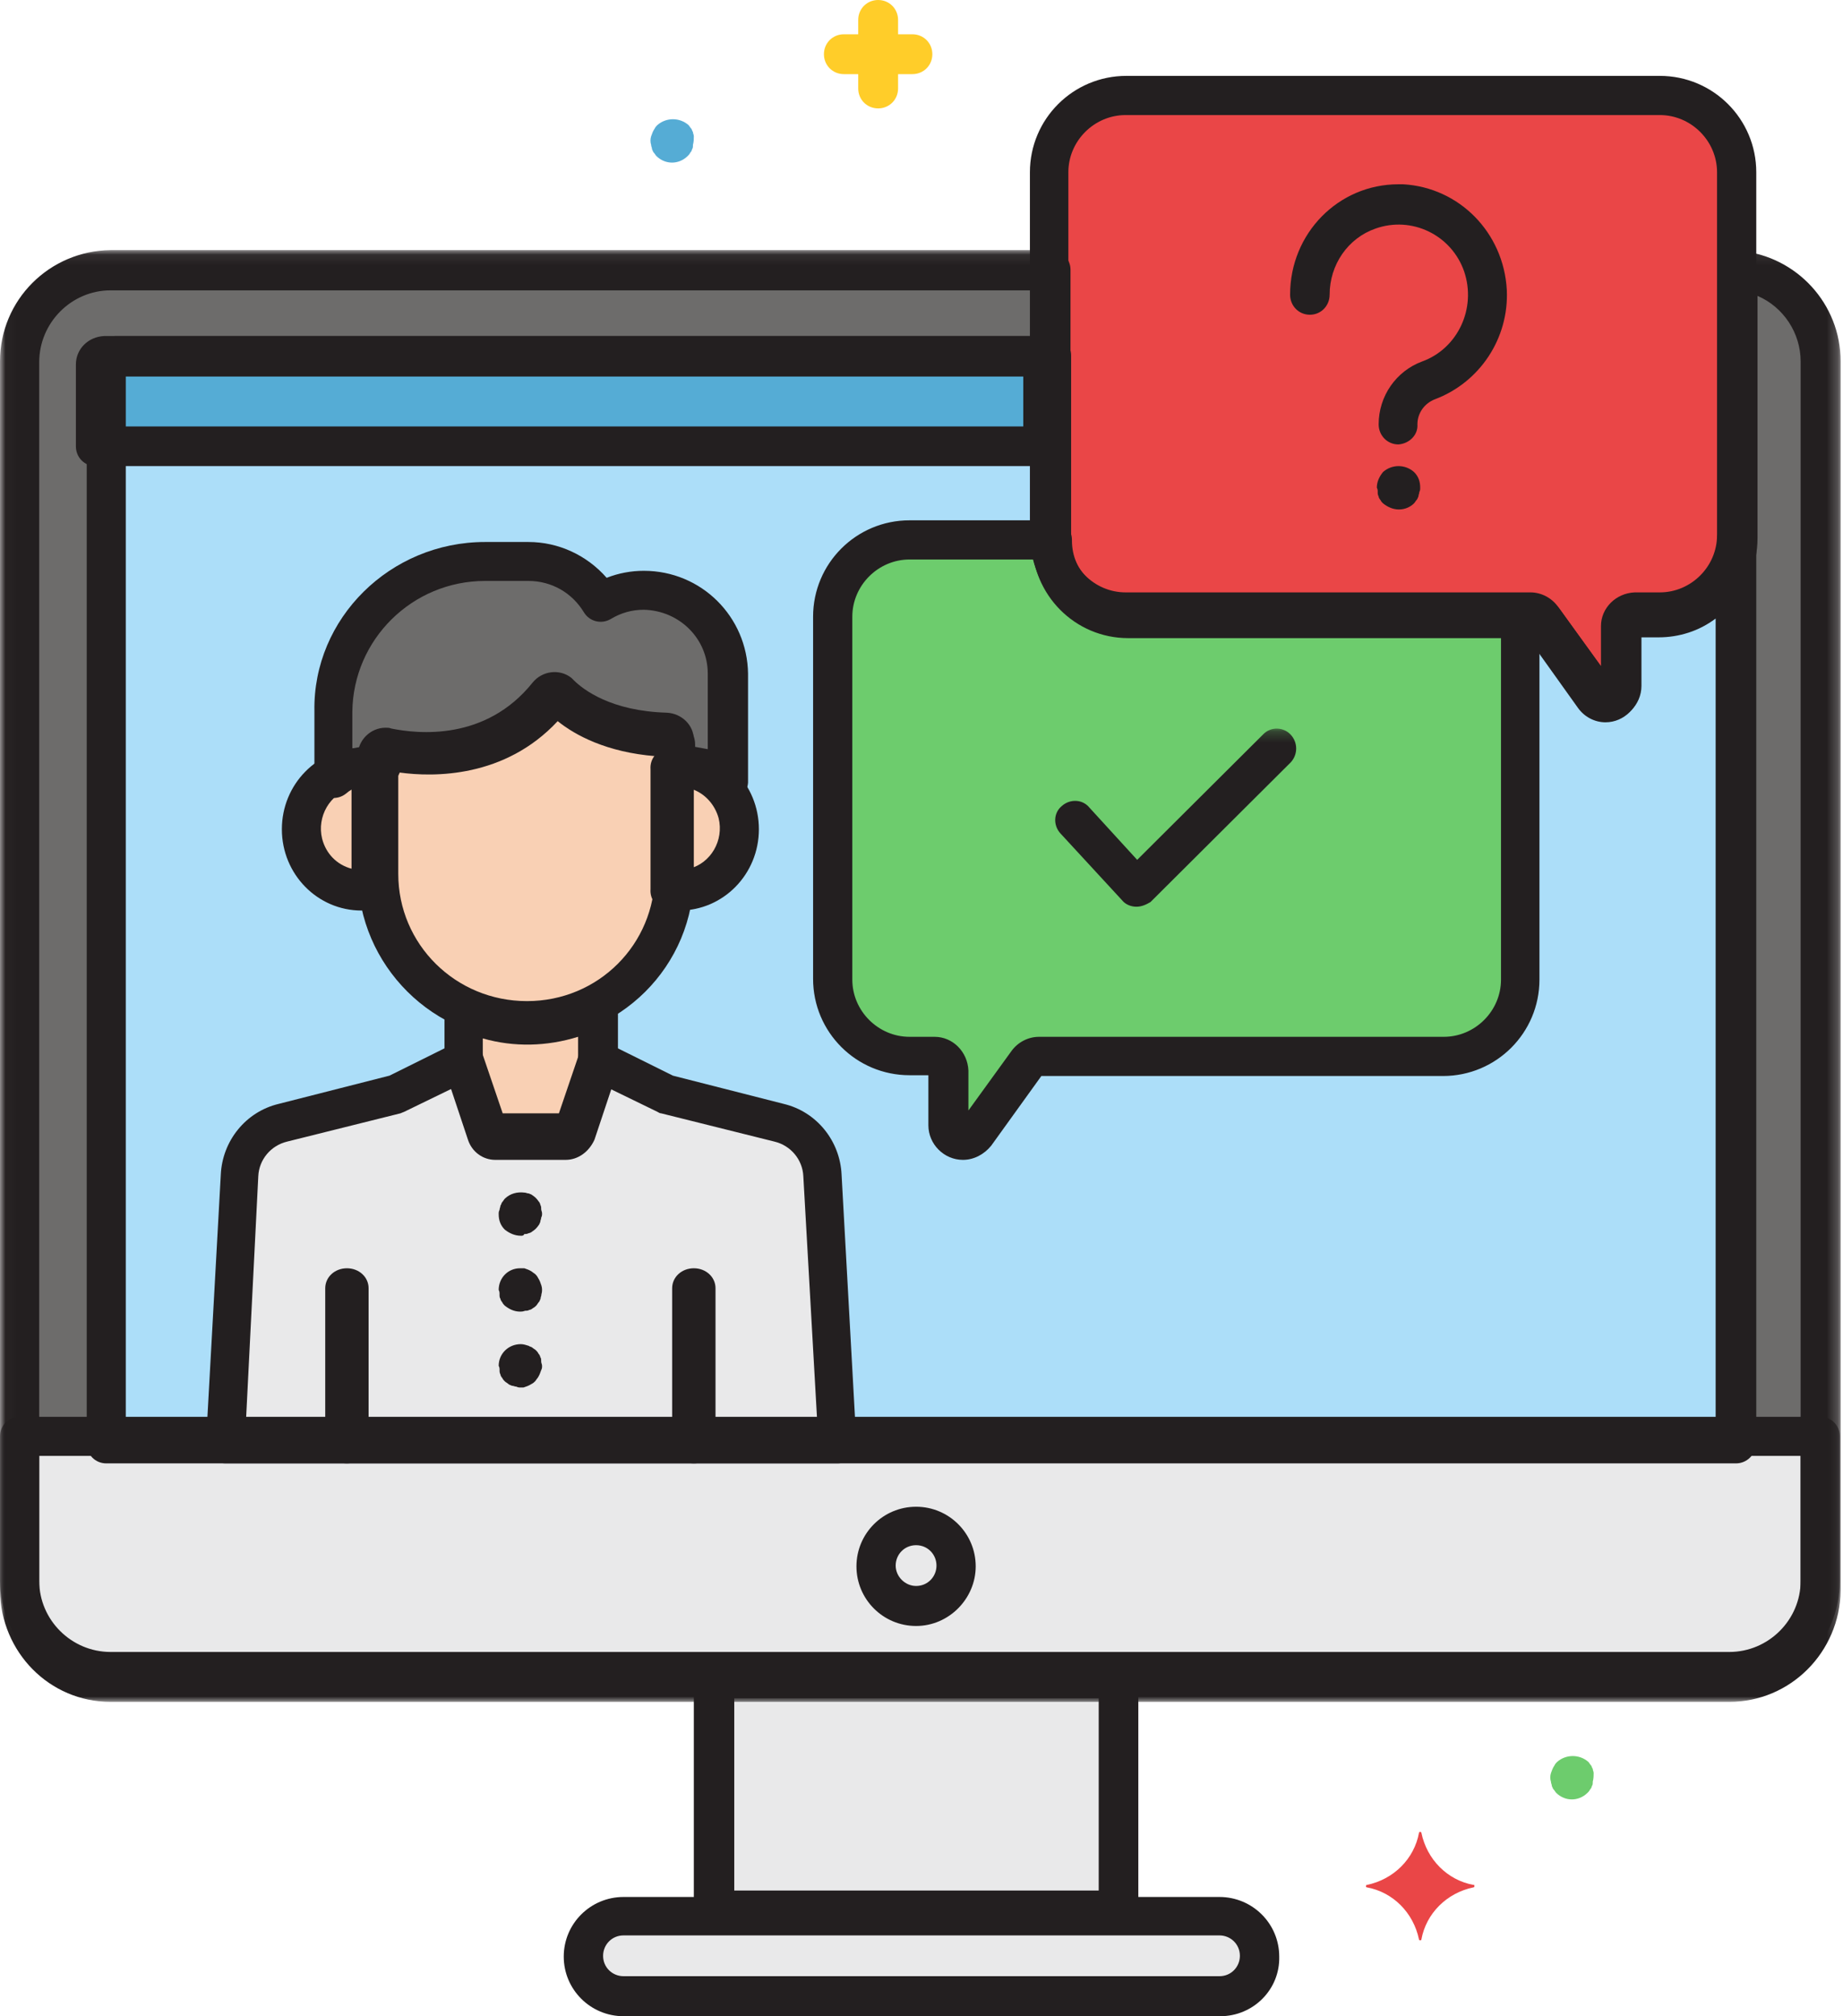 <?xml version="1.0" encoding="UTF-8"?>
<svg width="170px" height="186px" viewBox="0 0 170 186" version="1.1" xmlns="http://www.w3.org/2000/svg" xmlns:xlink="http://www.w3.org/1999/xlink">
    <!-- Generator: Sketch 64 (93537) - https://sketch.com -->
    <title>Group</title>
    <desc>Created with Sketch.</desc>
    <defs>
        <polygon id="path-1" points="0.022 0.072 169.782 0.072 169.782 134 0.022 134"></polygon>
        <polygon id="path-3" points="0.022 0.215 169.71 0.215 169.71 89 0.022 89"></polygon>
    </defs>
    <g id="Page-1" stroke="none" stroke-width="1" fill="none" fill-rule="evenodd">
        <g id="Desktop-HD-Copy-5" transform="translate(-973, -2061)">
            <g id="Group" transform="translate(973, 2061)">
                <path d="M160.409,25 L160.409,49.634 C160.409,53.559 157.227,56.756 153.324,56.756 L151.01,56.756 C150.287,56.756 149.709,57.336 149.709,58.063 L149.709,63.224 C149.709,63.95 149.13,64.603 148.335,64.603 C147.902,64.603 147.466,64.386 147.251,64.023 L142.479,57.336 C142.262,56.973 141.828,56.828 141.467,56.828 L104.16,56.828 C100.256,56.828 97.074,53.631 97.074,49.706 L97.074,25 L10.386,25 C5.759,25 2,28.78 2,33.431 L2,146.571 C2,151.222 5.759,154.928 10.386,155 L159.614,155 C164.241,155 167.928,151.222 168,146.571 L168,33.357 C168,28.997 164.675,25.437 160.409,25 Z" id="Fill-1" fill="#6D6C6B"></path>
                <path d="M160,49.776 L160,49.92 C160,53.825 156.815,57.007 152.907,57.007 L150.59,57.007 C149.866,57.007 149.288,57.584 149.288,58.307 L149.288,63.442 C149.288,64.165 148.708,64.815 147.912,64.815 C147.478,64.815 147.042,64.599 146.826,64.237 L142.049,57.584 C141.831,57.223 141.397,57.079 141.035,57.079 L103.684,57.079 C99.774,57.079 96.589,53.897 96.589,49.992 L96.589,33 L9.796,33 C9.362,33 9.072,33.362 9,33.797 L9,133 L159.928,133 L160,49.776 Z" id="Fill-2" fill="#ACDEF9"></path>
                <path d="M97,33 L9.8,33 C9.364,33 9.072,33.395 9,33.87 L9,42 L97,42 L97,33 Z" id="Fill-3" fill="#55ACD5"></path>
                <path d="M103.617,57.229 C99.672,57.229 96.457,54.016 96.457,50.073 L96.457,50 L83.161,50 C79.215,50 76,53.213 76,57.156 L76,90.96 C76,94.903 79.215,98.116 83.161,98.116 L85.498,98.116 C86.228,98.116 86.814,98.699 86.814,99.429 L86.814,104.614 C86.814,105.344 87.397,106 88.2,106 C88.64,106 89.078,105.782 89.296,105.417 L94.12,98.699 C94.338,98.334 94.776,98.188 95.141,98.188 L132.841,98.188 C136.785,98.188 140,94.975 140,91.032 L140,57.229 L103.617,57.229 Z" id="Fill-4" fill="#6DCC6D"></path>
                <path d="M153.841,9 L104.161,9 C100.215,9 97,12.219 97,16.17 L97,50.04 C97,53.991 100.215,57.21 104.161,57.21 L141.859,57.21 C142.297,57.21 142.662,57.428 142.882,57.721 L147.704,64.453 C148.142,65.037 149.018,65.184 149.603,64.744 C149.968,64.453 150.188,64.087 150.188,63.647 L150.188,58.453 C150.188,57.721 150.772,57.137 151.502,57.137 L153.841,57.137 C157.785,57.137 161,53.918 161,49.967 L161,16.17 C161,12.219 157.785,9 153.841,9 Z" id="Fill-5" fill="#EA4647"></path>
                <polygon id="Fill-6" fill="#E9E9EA" points="66 176 103 176 103 155 66 155"></polygon>
                <path d="M2,133 L2,146.522 C2,151.2 5.759,154.927 10.386,155 L159.614,155 C164.241,155 167.928,151.2 168,146.522 L168,133 L2,133 Z" id="Fill-7" fill="#E9E9EA"></path>
                <path d="M57.681,177 L112.319,177 C114.341,177 116,178.579 116,180.501 C116,182.421 114.341,184 112.319,184 L57.681,184 C55.659,184 54,182.421 54,180.501 C54,178.579 55.659,177 57.681,177 Z" id="Fill-8" fill="#E9E9EA"></path>
                <path d="M77,133 L75.622,107.821 C75.476,105.466 73.881,103.479 71.561,102.89 L61.046,100.166 L54.736,97 L52.633,103.184 C52.488,103.552 52.198,103.772 51.763,103.772 L45.237,103.772 C44.874,103.772 44.512,103.552 44.367,103.184 L42.264,97 L35.954,100.166 L25.439,102.816 C23.191,103.404 21.524,105.393 21.378,107.748 L20,132.927 L77,132.927 L77,133 Z" id="Fill-9" fill="#E9E9EA"></path>
                <path d="M33.464,70.446 C33.753,70.446 34.04,70.446 34.329,70.521 L34.329,69.855 C34.329,69.412 34.689,69.116 35.05,69.116 L35.195,69.116 C37.647,69.633 44.861,70.521 49.768,64.161 C49.985,63.866 50.489,63.791 50.778,64.013 L50.85,64.087 C52.004,65.196 54.961,67.488 60.517,67.637 C60.878,67.637 61.239,67.933 61.239,68.376 L61.239,70.446 C62.971,70.151 64.774,70.742 66,72 L66,61.648 C66,57.285 62.536,53.809 58.281,53.735 C56.91,53.735 55.539,54.105 54.385,54.844 C53.014,52.479 50.489,51 47.821,51 L43.853,51 C36.204,51 30,57.359 30,65.196 L30,71.555 C30.939,70.891 32.164,70.446 33.464,70.446 Z" id="Fill-10" fill="#6D6C6B"></path>
                <path d="M62.799,70 C62.532,70 62.267,70 62,70.071 L62,80.927 C64.798,81.417 67.463,79.385 67.931,76.444 C68.396,73.502 66.464,70.7 63.666,70.211 C63.333,70 63.066,70 62.799,70 Z" id="Fill-11" fill="#F9D0B4"></path>
                <path d="M35,80.101 L35,70.994 C35,70.711 35,70.428 35,70.075 C32.234,69.582 29.533,71.559 29.07,74.594 C28.61,77.56 30.454,80.454 33.287,80.947 C33.881,81.018 34.407,81.018 35,80.947 C35,80.665 35,80.384 35,80.101 Z" id="Fill-12" fill="#F9D0B4"></path>
                <path d="M50.491,64.279 C45.568,70.453 38.257,69.59 35.87,69.089 C35.508,69.017 35.072,69.231 35,69.664 L35,80.575 C35,87.971 41.081,93.929 48.463,94 C55.919,94 61.928,87.971 62,80.575 L62,68.587 C62,68.514 62,68.442 62,68.371 C62,68.012 61.71,67.653 61.276,67.653 C55.701,67.51 52.734,65.283 51.576,64.206 C51.286,63.92 50.852,63.92 50.491,64.279 C50.563,64.206 50.563,64.206 50.491,64.279 Z" id="Fill-13" fill="#F9D0B4"></path>
                <g id="Group-17" transform="translate(0, 23)">
                    <mask id="mask-2" fill="white">
                        <use xlink:href="#path-1"></use>
                    </mask>
                    <g id="Clip-15"></g>
                    <path d="M48.25,71.005 C46.154,71.005 44.128,70.496 42.247,69.549 L42.247,74.574 L44.345,80.692 C44.489,81.056 44.779,81.274 45.213,81.274 L51.723,81.274 C52.085,81.274 52.447,81.056 52.591,80.692 L54.689,74.574 L54.689,69.33 C52.737,70.496 50.494,71.078 48.25,71.005 Z" id="Fill-14" fill="#F9D0B4" mask="url(#mask-2)"></path>
                    <path d="M159.511,134 L10.2,134 C4.558,134 0.072,129.411 0,123.732 L0,10.341 C0,4.661 4.558,0.145 10.2,0.072 L96.936,0.072 C97.949,0.072 98.745,0.873 98.745,1.893 L98.745,26.582 C98.745,29.495 101.133,31.899 104.026,31.899 L141.354,31.899 C142.367,31.899 143.306,32.408 143.885,33.208 L147.864,38.743 L147.864,35.029 C147.864,33.355 149.239,31.971 150.974,31.899 L153.29,31.899 C156.183,31.899 158.569,29.495 158.569,26.582 L158.569,1.966 C158.569,0.947 159.367,0.145 160.378,0.145 L160.524,0.145 C165.732,0.656 169.782,5.025 169.782,10.341 L169.782,123.732 C169.71,129.411 165.154,134 159.511,134 Z M10.2,3.786 C6.583,3.786 3.617,6.774 3.617,10.415 L3.617,123.804 C3.617,127.446 6.583,130.431 10.2,130.431 L159.511,130.431 C163.128,130.431 166.093,127.446 166.093,123.804 L166.093,10.341 C166.093,7.719 164.502,5.317 162.115,4.297 L162.115,26.654 C162.115,31.607 158.136,35.612 153.218,35.612 L151.409,35.612 L151.409,40.274 C151.409,42.02 149.962,43.476 148.226,43.476 C147.213,43.476 146.272,42.967 145.694,42.167 L141.064,35.685 L104.026,35.685 C99.106,35.685 95.128,31.679 95.128,26.726 L95.128,3.786 L10.2,3.786 Z" id="Fill-16" fill="#231F20" mask="url(#mask-2)"></path>
                </g>
                <path d="M160.127,135 L9.802,135 C8.792,135 8,134.202 8,133.186 L8,33.612 C8,32.161 9.153,31.072 10.594,31 L96.999,31 C98.008,31 98.801,31.798 98.801,32.814 L98.801,49.797 C98.801,52.7 101.179,55.096 104.062,55.096 L141.247,55.096 C142.256,55.096 143.192,55.603 143.769,56.401 L147.732,61.916 L147.732,58.215 C147.732,56.547 149.102,55.168 150.83,55.096 L153.137,55.096 C156.02,55.096 158.397,52.7 158.397,49.797 L158.397,49.653 C158.397,48.636 159.191,47.838 160.198,47.838 C161.208,47.838 162,48.636 162,49.653 L162,133.186 C161.928,134.202 161.136,135 160.127,135 Z M11.603,131.371 L158.253,131.371 L158.253,57.055 C156.74,58.215 154.867,58.797 152.992,58.797 L151.264,58.797 L151.264,63.442 C151.264,65.182 149.823,66.634 148.093,66.634 C147.083,66.634 146.146,66.126 145.57,65.328 L140.958,58.869 L104.062,58.869 C99.161,58.869 95.197,54.877 95.197,49.942 L95.197,34.701 L11.603,34.701 L11.603,131.371 Z" id="Fill-18" fill="#231F20"></path>
                <path d="M96.194,43 L8.806,43 C7.794,43 7,42.196 7,41.171 L7,33.634 C7,32.17 8.155,31.073 9.6,31 L96.194,31 C97.206,31 98,31.804 98,32.829 L98,41.098 C98,42.196 97.206,43 96.194,43 Z M10.611,39.342 L94.389,39.342 L94.389,34.731 L10.611,34.731 L10.611,39.342 Z" id="Fill-19" fill="#231F20"></path>
                <path d="M84.162,3.163 L82.839,3.163 L82.839,1.838 C82.839,0.808 82.029,0 81.001,0 C79.971,0 79.163,0.808 79.163,1.838 L79.163,3.163 L77.838,3.163 C76.808,3.163 76,3.971 76,5.001 C76,6.029 76.808,6.839 77.838,6.839 L79.163,6.839 L79.163,8.162 C79.163,9.192 79.971,10 81.001,10 C82.029,10 82.839,9.192 82.839,8.162 L82.839,6.839 L84.162,6.839 C85.192,6.839 86,6.029 86,5.001 C86,3.971 85.192,3.163 84.162,3.163 Z" id="Fill-20" fill="#FFCD29"></path>
                <path d="M64,12.572 C64,12.413 63.918,12.332 63.918,12.174 C63.835,12.094 63.835,11.934 63.753,11.855 C63.671,11.776 63.59,11.617 63.508,11.536 C62.688,10.821 61.457,10.821 60.637,11.536 C60.553,11.617 60.471,11.696 60.39,11.855 C60.227,12.094 60.143,12.332 60.061,12.572 C59.98,12.811 59.98,13.128 60.061,13.368 C60.061,13.526 60.143,13.607 60.143,13.765 C60.227,13.924 60.227,14.005 60.308,14.084 C60.39,14.163 60.471,14.322 60.553,14.403 C61.373,15.199 62.604,15.199 63.424,14.403 C63.508,14.322 63.59,14.243 63.671,14.084 C63.753,14.005 63.835,13.845 63.835,13.765 C63.918,13.686 63.918,13.526 63.918,13.368 C64,13.049 64,12.811 64,12.572 Z" id="Fill-21" fill="#55ACD5"></path>
                <path d="M147,163.572 C147,163.413 146.918,163.332 146.918,163.174 C146.835,163.094 146.835,162.934 146.753,162.855 C146.671,162.776 146.59,162.617 146.508,162.536 C145.688,161.821 144.457,161.821 143.637,162.536 C143.553,162.617 143.471,162.696 143.39,162.855 C143.227,163.094 143.143,163.332 143.061,163.572 C142.98,163.811 142.98,164.128 143.061,164.368 C143.061,164.526 143.143,164.607 143.143,164.765 C143.227,164.924 143.227,165.005 143.308,165.084 C143.39,165.163 143.471,165.322 143.553,165.403 C144.373,166.199 145.604,166.199 146.424,165.403 C146.508,165.322 146.59,165.243 146.671,165.084 C146.753,165.005 146.835,164.845 146.835,164.765 C146.918,164.686 146.918,164.526 146.918,164.368 C147,164.049 147,163.811 147,163.572 Z" id="Fill-22" fill="#6DCC6D"></path>
                <path d="M135.926,173.89 C133.518,173.453 131.621,171.555 131.109,169.073 C131.109,169 131.036,169 130.964,169 C130.891,169 130.891,169.073 130.891,169.073 C130.452,171.482 128.554,173.38 126.073,173.89 C126,173.89 126,173.963 126,174.037 C126,174.11 126.073,174.11 126.073,174.11 C128.482,174.547 130.379,176.445 130.891,178.927 C130.891,179 130.964,179 131.036,179 C131.109,179 131.109,178.927 131.109,178.927 C131.546,176.518 133.446,174.62 135.926,174.11 C136,174.11 136,174.037 136,173.963 C136,173.89 136,173.89 135.926,173.89 Z" id="Fill-23" fill="#EA4647"></path>
                <path d="M88.819,107 C87.082,107 85.635,105.554 85.635,103.818 L85.635,99.192 L83.9,99.192 C78.98,99.192 75,95.215 75,90.298 L75,56.894 C75,51.977 78.98,48 83.9,48 L97.068,48 C98.081,48 98.877,48.795 98.877,49.808 L98.877,49.88 C98.877,52.772 101.265,55.158 104.16,55.158 L140.191,55.158 C141.204,55.158 142,55.953 142,56.966 L142,90.37 C142,95.287 138.02,99.264 133.101,99.264 L96.055,99.264 L91.424,105.7 C90.774,106.495 89.833,107 88.819,107 Z M83.9,51.615 C81.006,51.615 78.618,54.002 78.618,56.894 L78.618,90.37 C78.618,93.262 81.006,95.649 83.9,95.649 L86.215,95.649 C87.88,95.649 89.253,97.023 89.327,98.757 L89.327,102.446 L93.306,96.949 C93.884,96.154 94.826,95.649 95.839,95.649 L133.173,95.649 C136.068,95.649 138.454,93.262 138.454,90.37 L138.454,58.774 L104.232,58.774 C99.962,58.774 96.345,55.736 95.549,51.615 L83.9,51.615 Z" id="Fill-24" fill="#231F20"></path>
                <path d="M103.173,178 L65.827,178 C64.805,178 64,177.21 64,176.204 L64,154.796 C64,153.79 64.805,153 65.827,153 L103.173,153 C104.195,153 105,153.79 105,154.796 L105,176.204 C105,177.21 104.195,178 103.173,178 Z M67.729,174.408 L101.346,174.408 L101.346,156.664 L67.729,156.664 L67.729,174.408 Z" id="Fill-25" fill="#231F20"></path>
                <path d="M62.646,84 C62.289,84 61.861,84 61.504,83.926 C60.575,83.781 59.934,82.98 60.005,82.033 C60.005,81.741 60.005,81.524 60.005,81.233 L60.005,71.767 C60.005,71.476 60.005,71.259 60.005,70.967 C59.934,70.02 60.575,69.219 61.504,69.074 C61.861,69 62.289,69 62.646,69 C66.716,69 70,72.351 70,76.5 C70,80.649 66.716,84 62.646,84 Z M63.575,72.715 L63.575,80.14 C65.573,79.631 66.787,77.52 66.287,75.48 C65.93,74.171 64.932,73.079 63.575,72.715 Z" id="Fill-26" fill="#231F20"></path>
                <path d="M33.354,84 C29.284,84 26,80.649 26,76.5 C26,72.351 29.284,69 33.354,69 C33.711,69 34.139,69 34.496,69.074 C35.425,69.219 36.066,70.02 35.995,70.967 L35.995,81.961 C36.066,82.908 35.425,83.708 34.496,83.853 C34.139,83.926 33.711,84 33.354,84 Z M32.425,72.715 C30.427,73.224 29.213,75.335 29.713,77.373 C30.07,78.757 31.068,79.776 32.425,80.14 L32.425,72.715 Z" id="Fill-27" fill="#231F20"></path>
                <path d="M48.535,96 C39.962,96 33.073,89.075 33,80.619 L33,69.684 C33,68.299 34.172,67.133 35.565,67.133 C35.711,67.133 35.931,67.133 36.077,67.205 C38.569,67.715 44.798,68.371 49.122,62.977 C50.001,61.883 51.614,61.666 52.713,62.54 C52.786,62.612 52.859,62.686 52.932,62.759 C53.813,63.633 56.378,65.602 61.507,65.747 C62.9,65.82 63.999,66.913 63.999,68.226 L63.999,80.546 C64.072,89.147 57.11,96 48.535,96 Z M36.737,70.995 L36.737,80.619 C36.737,87.107 42.015,92.355 48.61,92.355 C55.205,92.355 60.408,87.107 60.408,80.619 L60.408,69.32 C55.864,69.028 52.932,67.425 51.321,66.112 C46.412,71.434 39.962,71.36 36.737,70.995 Z" id="Fill-28" fill="#231F20"></path>
                <path d="M67.106,74 C66.669,74 66.158,73.784 65.868,73.496 C64.993,72.634 63.828,72.275 62.59,72.491 C61.57,72.634 60.694,71.987 60.477,70.981 C60.477,70.91 60.477,70.767 60.477,70.695 L60.477,69.76 C55.959,69.401 53.044,67.821 51.442,66.527 C46.562,71.773 40.005,71.7 36.871,71.269 C36.579,72.059 35.706,72.563 34.905,72.418 C34.686,72.418 34.541,72.347 34.321,72.347 C33.448,72.347 32.572,72.634 31.916,73.21 C31.115,73.855 29.95,73.712 29.366,72.922 C29.076,72.634 29.002,72.204 29.002,71.773 L29.002,65.592 C28.857,57.043 35.998,50 44.74,50 L48.747,50 C51.515,50 54.137,51.221 55.959,53.305 C57.051,52.874 58.219,52.658 59.384,52.658 C64.701,52.658 68.928,56.898 69,62.144 L69,72.204 C68.928,73.21 68.126,74 67.106,74 Z M64.119,68.899 C64.484,68.97 64.92,69.042 65.285,69.113 L65.285,62.144 C65.285,58.91 62.662,56.324 59.384,56.251 C58.291,56.251 57.271,56.538 56.323,57.114 C55.449,57.616 54.356,57.329 53.847,56.467 C52.754,54.671 50.859,53.593 48.747,53.593 L44.74,53.593 C38.037,53.593 32.572,58.982 32.5,65.665 L32.5,69.042 C32.864,68.97 33.228,68.899 33.593,68.899 C34.102,67.892 35.269,67.388 36.362,67.676 C38.838,68.18 45.03,68.825 49.329,63.509 C50.204,62.432 51.807,62.215 52.899,63.077 C52.972,63.15 53.044,63.222 53.119,63.293 C53.992,64.155 56.542,66.096 61.642,66.239 C63.027,66.31 64.119,67.388 64.119,68.682 L64.119,68.899 Z" id="Fill-29" fill="#231F20"></path>
                <path d="M48.041,114 C47.47,114 46.979,113.76 46.571,113.444 C46.162,113.045 46,112.566 46,112.01 C46,111.851 46,111.77 46.081,111.612 C46.081,111.453 46.162,111.372 46.162,111.214 C46.246,111.134 46.246,110.974 46.327,110.895 C46.408,110.816 46.489,110.657 46.571,110.576 C47.062,110.099 47.714,109.94 48.368,110.019 C48.53,110.019 48.611,110.099 48.776,110.099 C48.938,110.178 49.019,110.178 49.103,110.259 C49.346,110.417 49.511,110.576 49.673,110.816 C49.754,110.895 49.836,111.055 49.836,111.134 C49.919,111.293 49.919,111.372 49.919,111.532 C49.919,111.691 50,111.77 50,111.931 C50,112.089 50,112.168 49.919,112.329 C49.919,112.487 49.836,112.566 49.836,112.727 C49.754,112.885 49.754,112.964 49.673,113.045 C49.511,113.283 49.346,113.444 49.103,113.602 C49.019,113.681 48.857,113.76 48.776,113.76 C48.611,113.842 48.53,113.842 48.368,113.842 C48.286,114 48.203,114 48.041,114 Z" id="Fill-30" fill="#231F20"></path>
                <path d="M47.971,121 C47.42,121 46.945,120.759 46.551,120.439 C46.473,120.359 46.394,120.28 46.316,120.12 C46.237,120.039 46.157,119.88 46.157,119.8 C46.078,119.72 46.078,119.559 46.078,119.4 C46.078,119.239 46.078,119.159 46,119 C46,117.88 46.867,117 47.971,117 L48.365,117 C48.602,117.08 48.837,117.159 49.075,117.32 C49.153,117.4 49.31,117.48 49.39,117.559 C49.469,117.639 49.547,117.72 49.625,117.88 C49.784,118.12 49.863,118.359 49.941,118.6 C50.02,118.839 50.02,119.159 49.941,119.4 C49.941,119.559 49.863,119.639 49.863,119.8 C49.784,119.959 49.784,120.039 49.704,120.12 C49.625,120.2 49.547,120.359 49.469,120.439 C49.39,120.52 49.31,120.6 49.153,120.68 C49.075,120.759 48.916,120.839 48.837,120.839 C48.68,120.92 48.602,120.92 48.443,120.92 C48.208,121 48.127,121 47.971,121 Z" id="Fill-31" fill="#231F20"></path>
                <path d="M48.041,128 C47.878,128 47.795,128 47.632,127.92 C47.47,127.92 47.387,127.839 47.224,127.839 C47.062,127.759 46.979,127.759 46.897,127.68 C46.816,127.6 46.654,127.52 46.571,127.439 C46.489,127.359 46.408,127.28 46.327,127.12 C46.246,127.039 46.162,126.88 46.162,126.8 C46.081,126.639 46.081,126.559 46.081,126.4 C46.081,126.239 46.081,126.159 46,126 C46,124.88 46.897,124 48.041,124 C48.286,124 48.53,124.08 48.776,124.159 C48.857,124.239 49.019,124.239 49.103,124.32 C49.184,124.4 49.346,124.48 49.427,124.559 C49.511,124.639 49.592,124.72 49.673,124.88 C49.754,124.959 49.836,125.12 49.836,125.2 C49.919,125.28 49.919,125.439 49.919,125.6 C49.919,125.759 50,125.839 50,126 C50,126.159 50,126.239 49.919,126.4 C49.836,126.639 49.754,126.88 49.592,127.12 C49.511,127.2 49.427,127.359 49.346,127.439 C49.265,127.52 49.184,127.6 49.019,127.68 C48.776,127.839 48.53,127.92 48.286,128 C48.286,128 48.203,128 48.041,128 Z" id="Fill-32" fill="#231F20"></path>
                <path d="M52.172,107 L45.685,107 C44.532,107 43.523,106.253 43.162,105.132 L41.072,98.859 C41,98.634 41,98.486 41,98.261 L41,93.106 C41,92.06 41.792,91.239 42.802,91.239 C43.091,91.239 43.379,91.313 43.594,91.463 C45.181,92.285 46.983,92.733 48.785,92.733 C50.73,92.733 52.604,92.21 54.334,91.239 C55.198,90.716 56.279,91.09 56.785,91.986 C56.928,92.285 57,92.584 57,92.883 L57,98.261 C57,98.486 57,98.709 56.928,98.859 L54.838,105.132 C54.334,106.253 53.325,107 52.172,107 Z M46.334,103.265 L51.523,103.265 L53.325,97.887 L53.325,95.646 C50.442,96.542 47.415,96.618 44.532,95.795 L44.532,97.887 L46.334,103.265 Z" id="Fill-33" fill="#231F20"></path>
                <path d="M77.34,135 L20.801,135 C19.792,135 19,134.204 19,133.19 L19,133.118 L20.367,108.354 C20.512,105.242 22.673,102.562 25.697,101.838 L35.926,99.231 L42.048,96.191 C42.911,95.755 43.992,96.117 44.424,96.987 C44.424,97.059 44.495,97.131 44.495,97.203 L46.369,102.708 L51.554,102.708 L53.427,97.203 C53.787,96.263 54.796,95.755 55.733,96.117 C55.804,96.117 55.876,96.191 55.948,96.191 L62.07,99.231 L72.298,101.838 C75.323,102.562 77.483,105.242 77.627,108.354 L78.995,133.118 C79.067,134.13 78.275,135 77.267,135 L77.34,135 Z M22.673,131.38 L75.394,131.38 L74.099,108.5 C74.025,106.978 72.945,105.676 71.433,105.314 L60.989,102.708 C60.846,102.708 60.774,102.634 60.629,102.562 L56.164,100.39 L54.724,104.59 C54.364,105.676 53.355,106.4 52.203,106.4 L45.721,106.4 C44.569,106.4 43.56,105.676 43.2,104.59 L41.759,100.39 L37.293,102.562 C37.15,102.634 37.078,102.634 36.933,102.708 L26.489,105.314 C24.977,105.676 23.897,106.978 23.825,108.5 L22.673,131.38 Z" id="Fill-34" fill="#231F20"></path>
                <path d="M64,135 C62.88,135 62,134.189 62,133.156 L62,118.844 C62,117.811 62.88,117 64,117 C65.118,117 66,117.811 66,118.844 L66,133.156 C66,134.189 65.118,135 64,135 Z" id="Fill-35" fill="#231F20"></path>
                <path d="M32,135 C30.882,135 30,134.189 30,133.156 L30,118.844 C30,117.811 30.882,117 32,117 C33.12,117 34,117.811 34,118.844 L34,133.156 C34,134.189 33.041,135 32,135 Z" id="Fill-36" fill="#231F20"></path>
                <path d="M148.109,66 C147.095,66 146.156,65.495 145.576,64.7 L140.945,58.264 L103.9,58.264 C98.98,58.264 95,54.287 95,49.37 L95,15.894 C95,10.977 98.98,7 103.9,7 L153.101,7 C158.02,7 162,10.977 162,15.894 L162,49.37 C162,54.287 158.02,58.264 153.101,58.264 L151.221,58.264 L151.221,62.892 C151.221,64.626 149.846,66 148.109,66 Z M103.828,10.615 C100.934,10.615 98.546,13.002 98.546,15.894 L98.546,49.37 C98.546,52.262 100.934,54.649 103.828,54.649 L141.163,54.649 C142.176,54.649 143.116,55.154 143.695,55.949 L147.675,61.446 L147.675,57.757 C147.675,56.095 149.05,54.721 150.785,54.649 L153.101,54.649 C155.996,54.649 158.382,52.262 158.382,49.37 L158.382,15.894 C158.382,13.002 155.996,10.615 153.101,10.615 L103.828,10.615 Z" id="Fill-37" fill="#231F20"></path>
                <path d="M128.993,41 C127.971,41 127.169,40.181 127.169,39.142 C127.169,36.542 128.775,34.237 131.181,33.346 C134.464,32.158 136.215,28.443 135.048,25.025 C133.881,21.682 130.234,19.898 126.877,21.087 C124.324,21.977 122.647,24.43 122.647,27.179 C122.647,28.219 121.845,29.036 120.824,29.036 C119.802,29.036 119,28.219 119,27.179 C119,21.532 123.449,17 128.993,17 L129.43,17 C134.611,17.298 138.696,21.458 138.988,26.733 C139.205,31.191 136.507,35.278 132.348,36.838 C131.401,37.209 130.744,38.102 130.744,39.142 C130.817,40.107 130.015,40.924 128.993,41 Z" id="Fill-38" fill="#231F20"></path>
                <path d="M129.041,47 C128.47,47 127.981,46.76 127.573,46.438 C127.489,46.358 127.408,46.278 127.327,46.116 C127.246,46.036 127.164,45.876 127.164,45.794 C127.081,45.634 127.081,45.554 127.081,45.392 C127.081,45.232 127.081,45.152 127,44.989 C127,44.427 127.246,43.945 127.573,43.543 C128.389,42.819 129.613,42.819 130.429,43.543 C130.838,43.945 131,44.427 131,44.989 C131,45.152 131,45.232 130.919,45.392 C130.919,45.554 130.838,45.634 130.838,45.794 C130.754,45.956 130.754,46.036 130.673,46.116 C130.592,46.196 130.511,46.358 130.429,46.438 C130.103,46.76 129.613,47 129.041,47 Z" id="Fill-39" fill="#231F20"></path>
                <g id="Group-43" transform="translate(0, 67)">
                    <mask id="mask-4" fill="white">
                        <use xlink:href="#path-3"></use>
                    </mask>
                    <g id="Clip-41"></g>
                    <path d="M104.822,16.647 C104.314,16.647 103.809,16.431 103.519,16.071 L97.804,9.872 C97.154,9.152 97.154,7.999 97.949,7.35 C98.673,6.703 99.83,6.703 100.481,7.495 L104.894,12.323 L116.54,0.721 C117.263,-2.77555756e-17 118.421,0.072 119.072,0.792 C119.723,1.513 119.723,2.594 119.072,3.315 L106.123,16.215 C105.761,16.431 105.327,16.647 104.822,16.647 Z" id="Fill-40" fill="#231F20" mask="url(#mask-4)"></path>
                    <path d="M159.511,89 L10.2,89 C4.558,89 0.072,84.459 0,78.839 L0,65.507 C0,64.498 0.795,63.706 1.809,63.706 L167.902,63.706 C168.915,63.706 169.71,64.498 169.71,65.507 L169.71,78.839 C169.71,84.459 165.154,89 159.511,89 Z M3.617,67.309 L3.617,78.839 C3.617,82.442 6.583,85.397 10.2,85.397 L159.511,85.397 C163.128,85.397 166.093,82.442 166.093,78.839 L166.093,67.309 L3.617,67.309 Z" id="Fill-42" fill="#231F20" mask="url(#mask-4)"></path>
                </g>
                <path d="M84.501,150 C81.461,150 79,147.539 79,144.5 C79,141.461 81.461,139 84.501,139 C87.539,139 90,141.461 90,144.5 C90,147.467 87.539,150 84.501,150 Z M84.501,142.547 C83.415,142.547 82.618,143.414 82.618,144.428 C82.618,145.442 83.487,146.309 84.501,146.309 C85.586,146.309 86.382,145.442 86.382,144.428 C86.382,143.414 85.586,142.547 84.501,142.547 Z" id="Fill-44" fill="#231F20"></path>
                <path d="M112.553,186 L57.518,186 C54.467,186 52,183.539 52,180.5 C52,177.459 54.467,175 57.518,175 L112.481,175 C115.531,175 117.998,177.459 117.998,180.5 C118.072,183.539 115.603,186 112.553,186 Z M57.518,178.545 C56.429,178.545 55.63,179.414 55.63,180.428 C55.63,181.514 56.501,182.309 57.518,182.309 L112.481,182.309 C113.57,182.309 114.368,181.44 114.368,180.428 C114.368,179.342 113.497,178.545 112.481,178.545 L57.518,178.545 Z" id="Fill-45" fill="#231F20"></path>
            </g>
        </g>
    </g>
</svg>